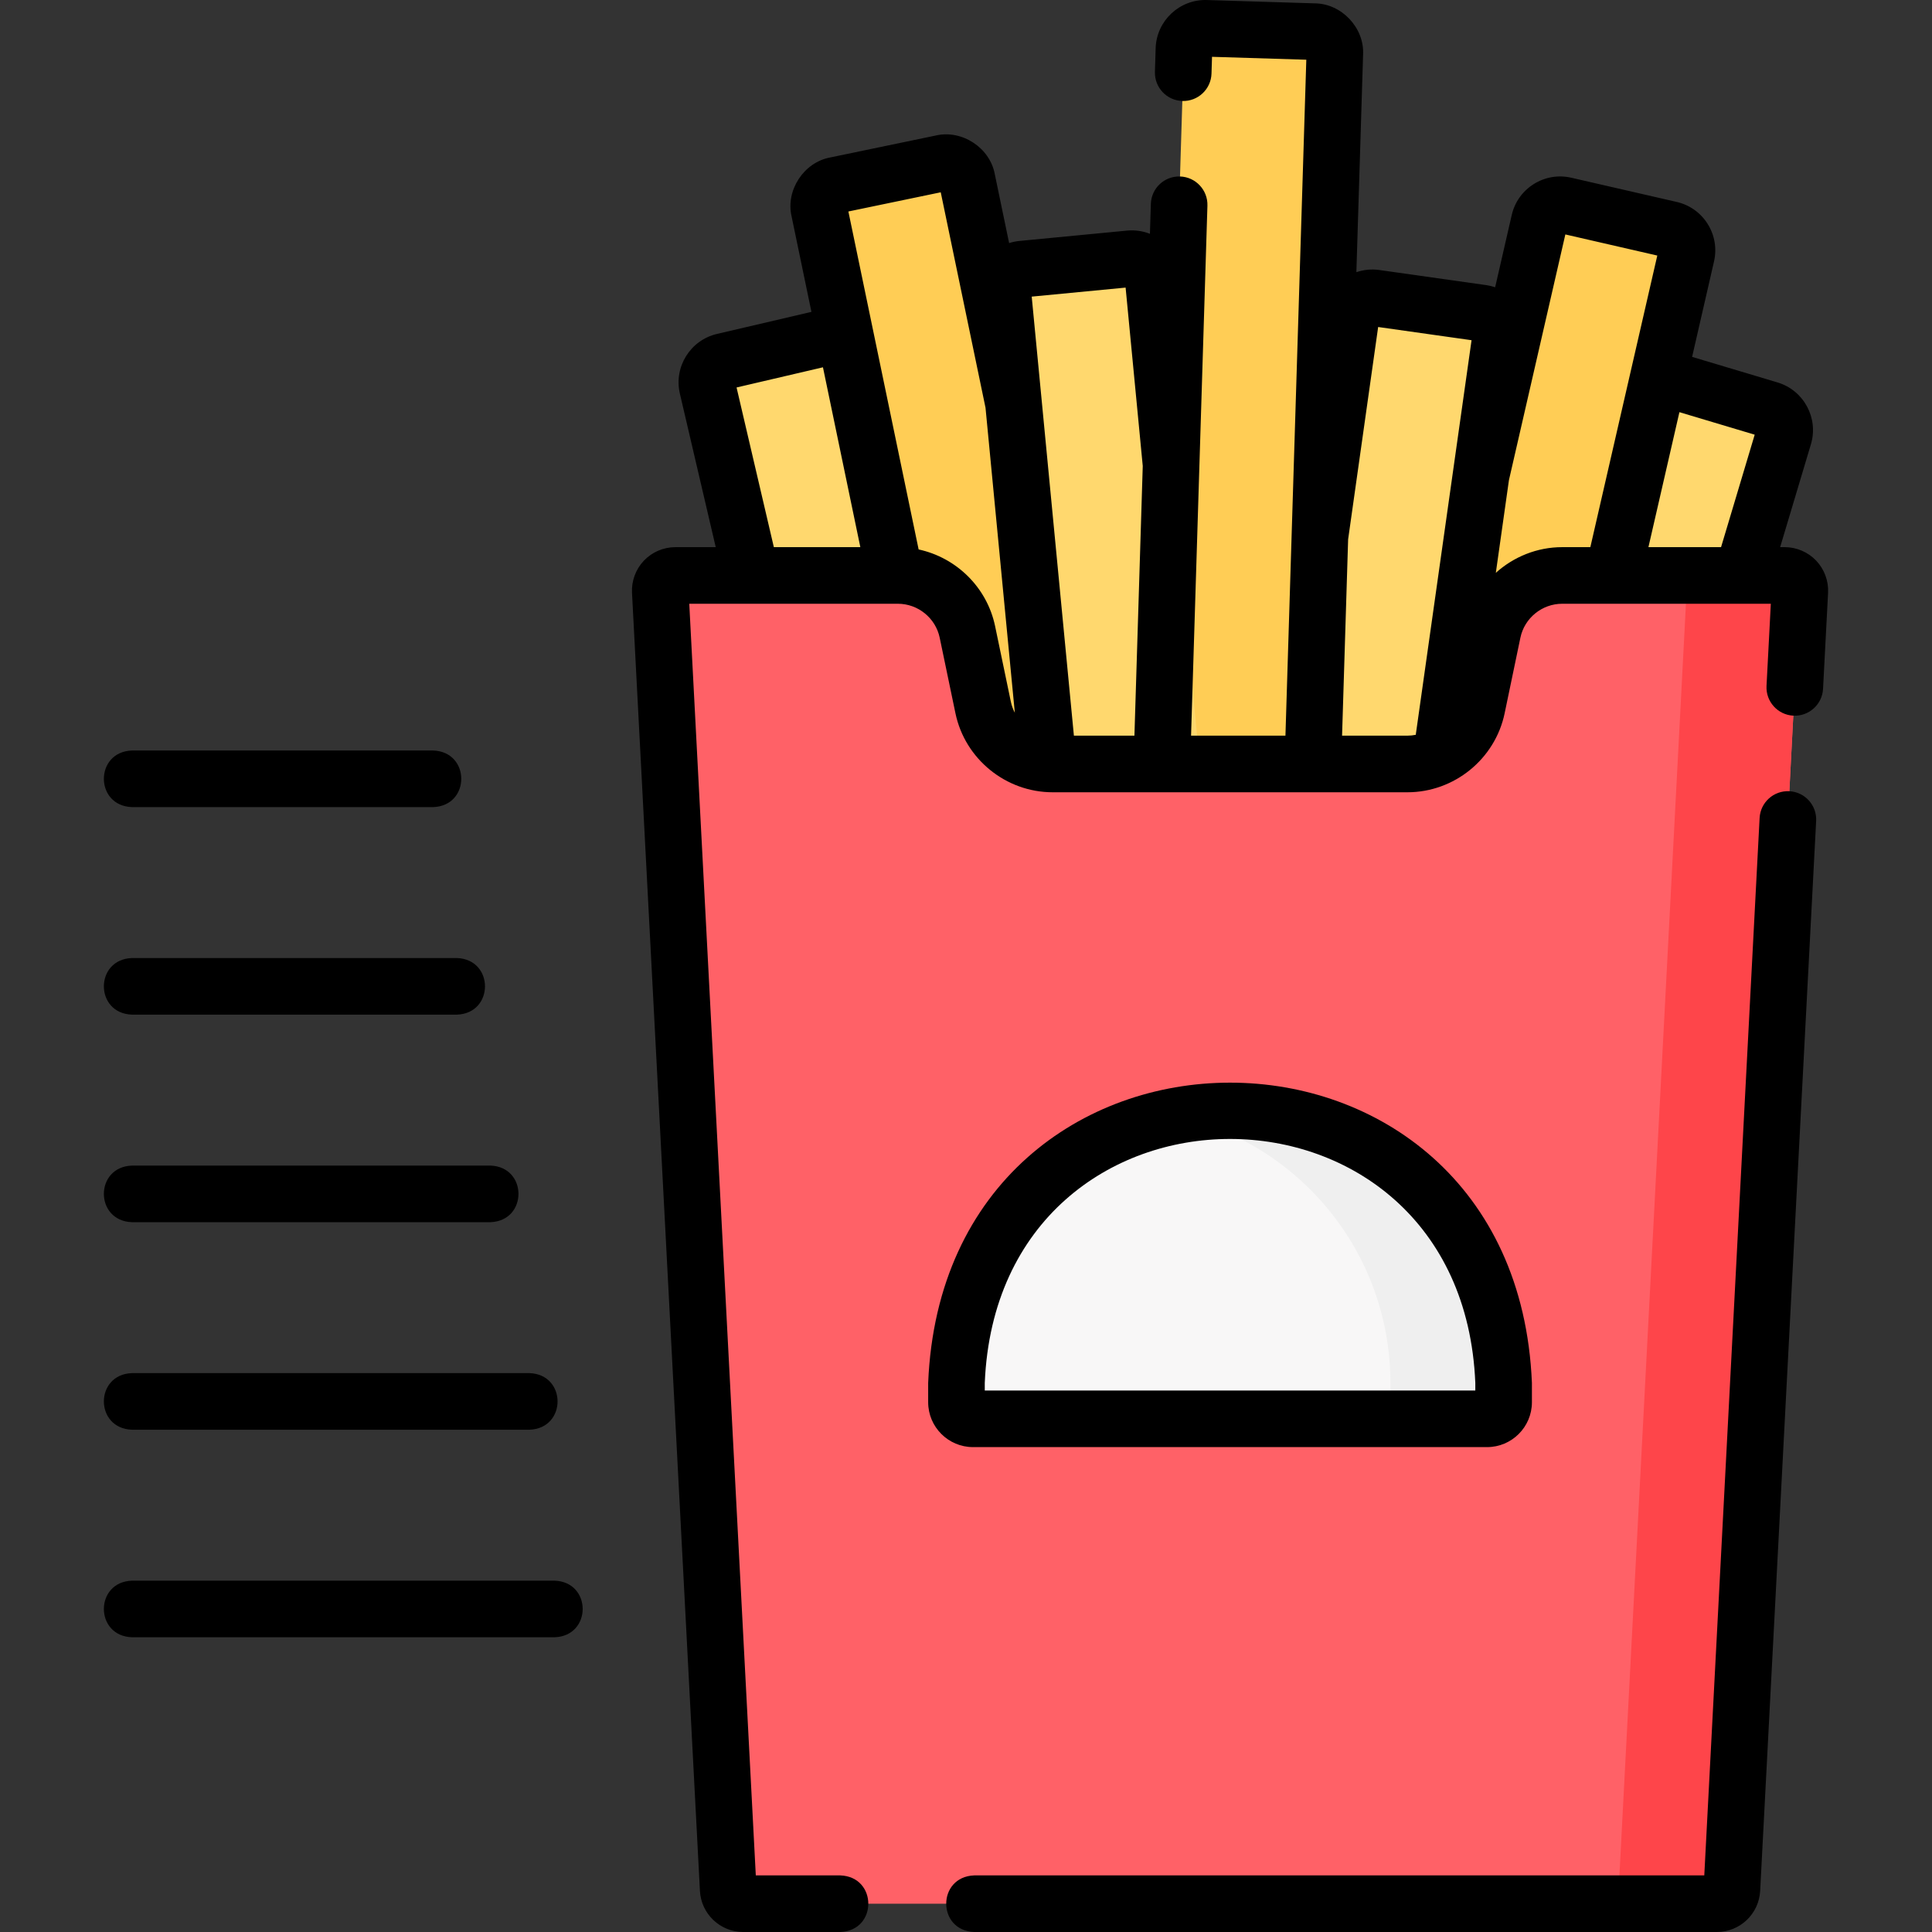 <svg id="Layer_1" enable-background="new 0 0 512 512" height="512" viewBox="0 0 512 512" width="512" xmlns="http://www.w3.org/2000/svg"><rect x="0" y="0" width="512" height="512" fill="#333333" stroke="none"/><g><path d="m266.461 289.883-27.909 6.517c-3.049.712-6.099-1.183-6.811-4.232l-44.265-189.56c-.712-3.049 1.183-6.099 4.232-6.811l27.909-6.517c3.049-.712 6.099 1.183 6.811 4.232l44.265 189.56c.712 3.05-1.182 6.099-4.232 6.811z" fill="#ffd86e"/><path d="m409.879 305.895-27.458-8.214c-3-.897-4.705-4.057-3.807-7.057l55.787-186.495c.897-3 4.057-4.705 7.057-3.807l27.458 8.214c3 .897 4.705 4.057 3.807 7.057l-55.787 186.495c-.897 2.999-4.057 4.704-7.057 3.807z" fill="#ffd86e"/><g fill="#ffcd55"><path d="m291.493 244.933-28.06 5.832c-3.066.637-6.068-1.332-6.705-4.397l-39.614-190.587c-.637-3.066 1.332-6.068 4.397-6.705l28.06-5.832c3.066-.637 6.068 1.332 6.705 4.397l39.613 190.587c.639 3.066-1.33 6.068-4.396 6.705z"/><path d="m396.566 261.6-27.933-6.413c-3.052-.701-4.958-3.743-4.257-6.795l43.559-189.724c.701-3.052 3.743-4.958 6.795-4.257l27.933 6.413c3.052.701 4.958 3.743 4.257 6.795l-43.559 189.724c-.701 3.052-3.743 4.958-6.795 4.257z"/><path d="m341.889 214.289-28.646-.884c-3.13-.097-5.589-2.712-5.492-5.842l6.006-194.567c.097-3.13 2.712-5.589 5.842-5.492l28.646.884c3.13.097 5.589 2.712 5.492 5.842l-6.006 194.567c-.097 3.13-2.712 5.589-5.842 5.492z"/></g><path d="m319.108 273.631-28.529 2.742c-3.117.3-5.887-1.984-6.186-5.102l-18.621-193.767c-.3-3.117 1.984-5.887 5.102-6.186l28.529-2.742c3.117-.3 5.887 1.984 6.186 5.102l18.621 193.767c.299 3.117-1.985 5.887-5.102 6.186z" fill="#ffd86e"/><path d="m363.998 286.961-28.378-4.013c-3.101-.438-5.259-3.307-4.82-6.408l27.255-192.743c.438-3.101 3.307-5.259 6.408-4.82l28.378 4.013c3.101.438 5.259 3.307 4.82 6.408l-27.255 192.742c-.439 3.101-3.308 5.259-6.408 4.821z" fill="#ffd86e"/><path d="m476.967 156.709-17.998 344c-.111 2.125-1.869 3.791-4 3.791h-257.993c-2.131 0-3.889-1.666-4-3.791l-17.998-344c-.12-2.288 1.706-4.209 4-4.209h58.969c8.913 0 16.604 6.245 18.42 14.959l4.178 20.041c1.817 8.714 9.507 14.959 18.42 14.959h94.013c8.913 0 16.604-6.245 18.42-14.959l4.178-20.041c1.817-8.714 9.507-14.959 18.42-14.959h58.969c2.296 0 4.122 1.921 4.002 4.209z" fill="#ff6167"/><g><path d="m472.967 152.5h-30c2.294 0 4.12 1.921 4 4.209l-17.998 344c-.111 2.125-1.869 3.791-4 3.791h30c2.131 0 3.889-1.666 4-3.791l17.998-344c.12-2.288-1.706-4.209-4-4.209z" fill="#fe454a"/></g><path d="m394.079 376h-136.212c-2.427 0-4.394-1.967-4.394-4.394v-5.106c0-40.041 32.459-72.5 72.5-72.5 40.041 0 72.5 32.459 72.5 72.5v5.106c0 2.427-1.968 4.394-4.394 4.394z" fill="#f8f7f7"/><path d="m325.973 294c-5.144 0-10.159.544-15 1.563 32.841 6.91 57.5 36.04 57.5 70.937v5.106c0 2.427-1.967 4.394-4.394 4.394h30c2.427 0 4.394-1.967 4.394-4.394v-5.106c0-40.041-32.46-72.5-72.5-72.5z" fill="#efefef"/><g><path d="m394.079 383.5c6.559 0 11.894-5.335 11.894-11.894v-5.106c-4.407-106.157-155.633-106.075-160 0v5.106c0 6.559 5.335 11.894 11.894 11.894zm-133.106-17c3.58-86.253 126.452-86.186 130 0v2h-130z"/><path d="m481.315 148.585c-2.163-2.278-5.205-3.585-8.348-3.585h-1.211l8.154-27.258c2.081-6.958-1.886-14.311-8.843-16.392l-22.641-6.773 5.804-25.281c.787-3.429.192-6.959-1.676-9.94s-4.785-5.056-8.213-5.843l-27.934-6.413c-3.429-.786-6.958-.191-9.94 1.676-2.981 1.868-5.056 4.785-5.843 8.213l-4.393 19.136c-.75-.251-1.529-.447-2.34-.562l-28.378-4.013c-2.109-.298-4.169-.064-6.06.58l1.78-57.67c.365-7.071-5.678-13.498-12.758-13.57l-28.645-.884c-7.243-.219-13.346 5.499-13.57 12.757l-.194 6.27c-.128 4.14 3.125 7.6 7.265 7.729 4.147.136 7.601-3.125 7.729-7.265l.137-4.441 24.988.771-3.895 126.169c0 .007 0 .013-.001.02l-1.634 52.944h-25.012l4.336-140.463c.127-4.14-3.125-7.6-7.265-7.728-4.153-.122-7.6 3.125-7.728 7.265l-.245 7.927c-1.903-.746-3.965-1.049-6.056-.85l-28.528 2.742c-.94.09-1.853.285-2.733.563l-3.804-18.3c-1.298-6.961-8.673-11.797-15.575-10.214l-28.061 5.832c-6.96 1.298-11.798 8.674-10.214 15.575l5.267 25.34-25.034 5.846c-7.071 1.651-11.481 8.748-9.831 15.82l9.502 40.685h-10.695c-3.143 0-6.185 1.307-8.348 3.585-2.161 2.277-3.307 5.381-3.143 8.515l17.998 344c.32 6.112 5.367 10.899 11.49 10.899h25.689c9.931-.344 9.923-14.659 0-15h-22.373l-17.631-337h55.287c5.333 0 9.992 3.781 11.078 8.99l4.178 20.041c2.528 12.127 13.362 20.929 25.762 20.929h94.014c12.4 0 23.234-8.802 25.762-20.929l4.178-20.041c1.086-5.209 5.745-8.99 11.078-8.99h55.287l-1.14 21.778c-.216 4.137 2.961 7.666 7.098 7.882 4.129.209 7.666-2.961 7.882-7.098l1.333-25.462c.163-3.133-.982-6.236-3.143-8.514zm-16.301-33.388-8.915 29.803h-19.25l8.213-35.772zm-166.716-38.98 4.543 47.277-2.206 71.466h-16.041l-11.181-116.352zm-103.102 26.467 22.895-5.346 9.907 47.662h-22.92zm68.514 63.245c-2.145-10.29-10.277-18.163-20.264-20.319l-18.616-89.563 24.477-5.087 11.866 57.091 7.768 80.834c-.475-.904-.837-1.879-1.053-2.914zm91.952 29.031 1.606-52.028 7.957-56.273 24.754 3.5-14.788 104.572c-.719.145-1.458.228-2.212.228h-17.317zm40.749-43.157 3.472-24.553 14.951-65.122 24.366 5.595-17.741 77.277h-7.461c-6.67 0-12.872 2.563-17.587 6.803z"/><path d="m474.196 209.68c-4.146-.214-7.666 2.961-7.882 7.098l-14.661 280.222h-193.449c-9.931.344-9.923 14.659 0 15h196.766c6.124 0 11.171-4.788 11.49-10.899l14.835-283.539c.215-4.137-2.963-7.666-7.099-7.882z"/><path d="m34.973 213.891h79.824c9.931-.344 9.923-14.659 0-15h-79.824c-9.931.345-9.924 14.66 0 15z"/><path d="m34.973 268.891h86.11c9.931-.344 9.923-14.659 0-15h-86.11c-9.931.345-9.924 14.66 0 15z"/><path d="m34.973 323.892h94.982c9.931-.344 9.923-14.659 0-15h-94.982c-9.931.344-9.924 14.659 0 15z"/><path d="m34.973 378.892h105.342c9.931-.344 9.923-14.659 0-15h-105.342c-9.931.344-9.924 14.659 0 15z"/><path d="m146.973 418.892h-112c-9.931.344-9.923 14.659 0 15h112c9.93-.345 9.923-14.66 0-15z"/></g></g></svg>